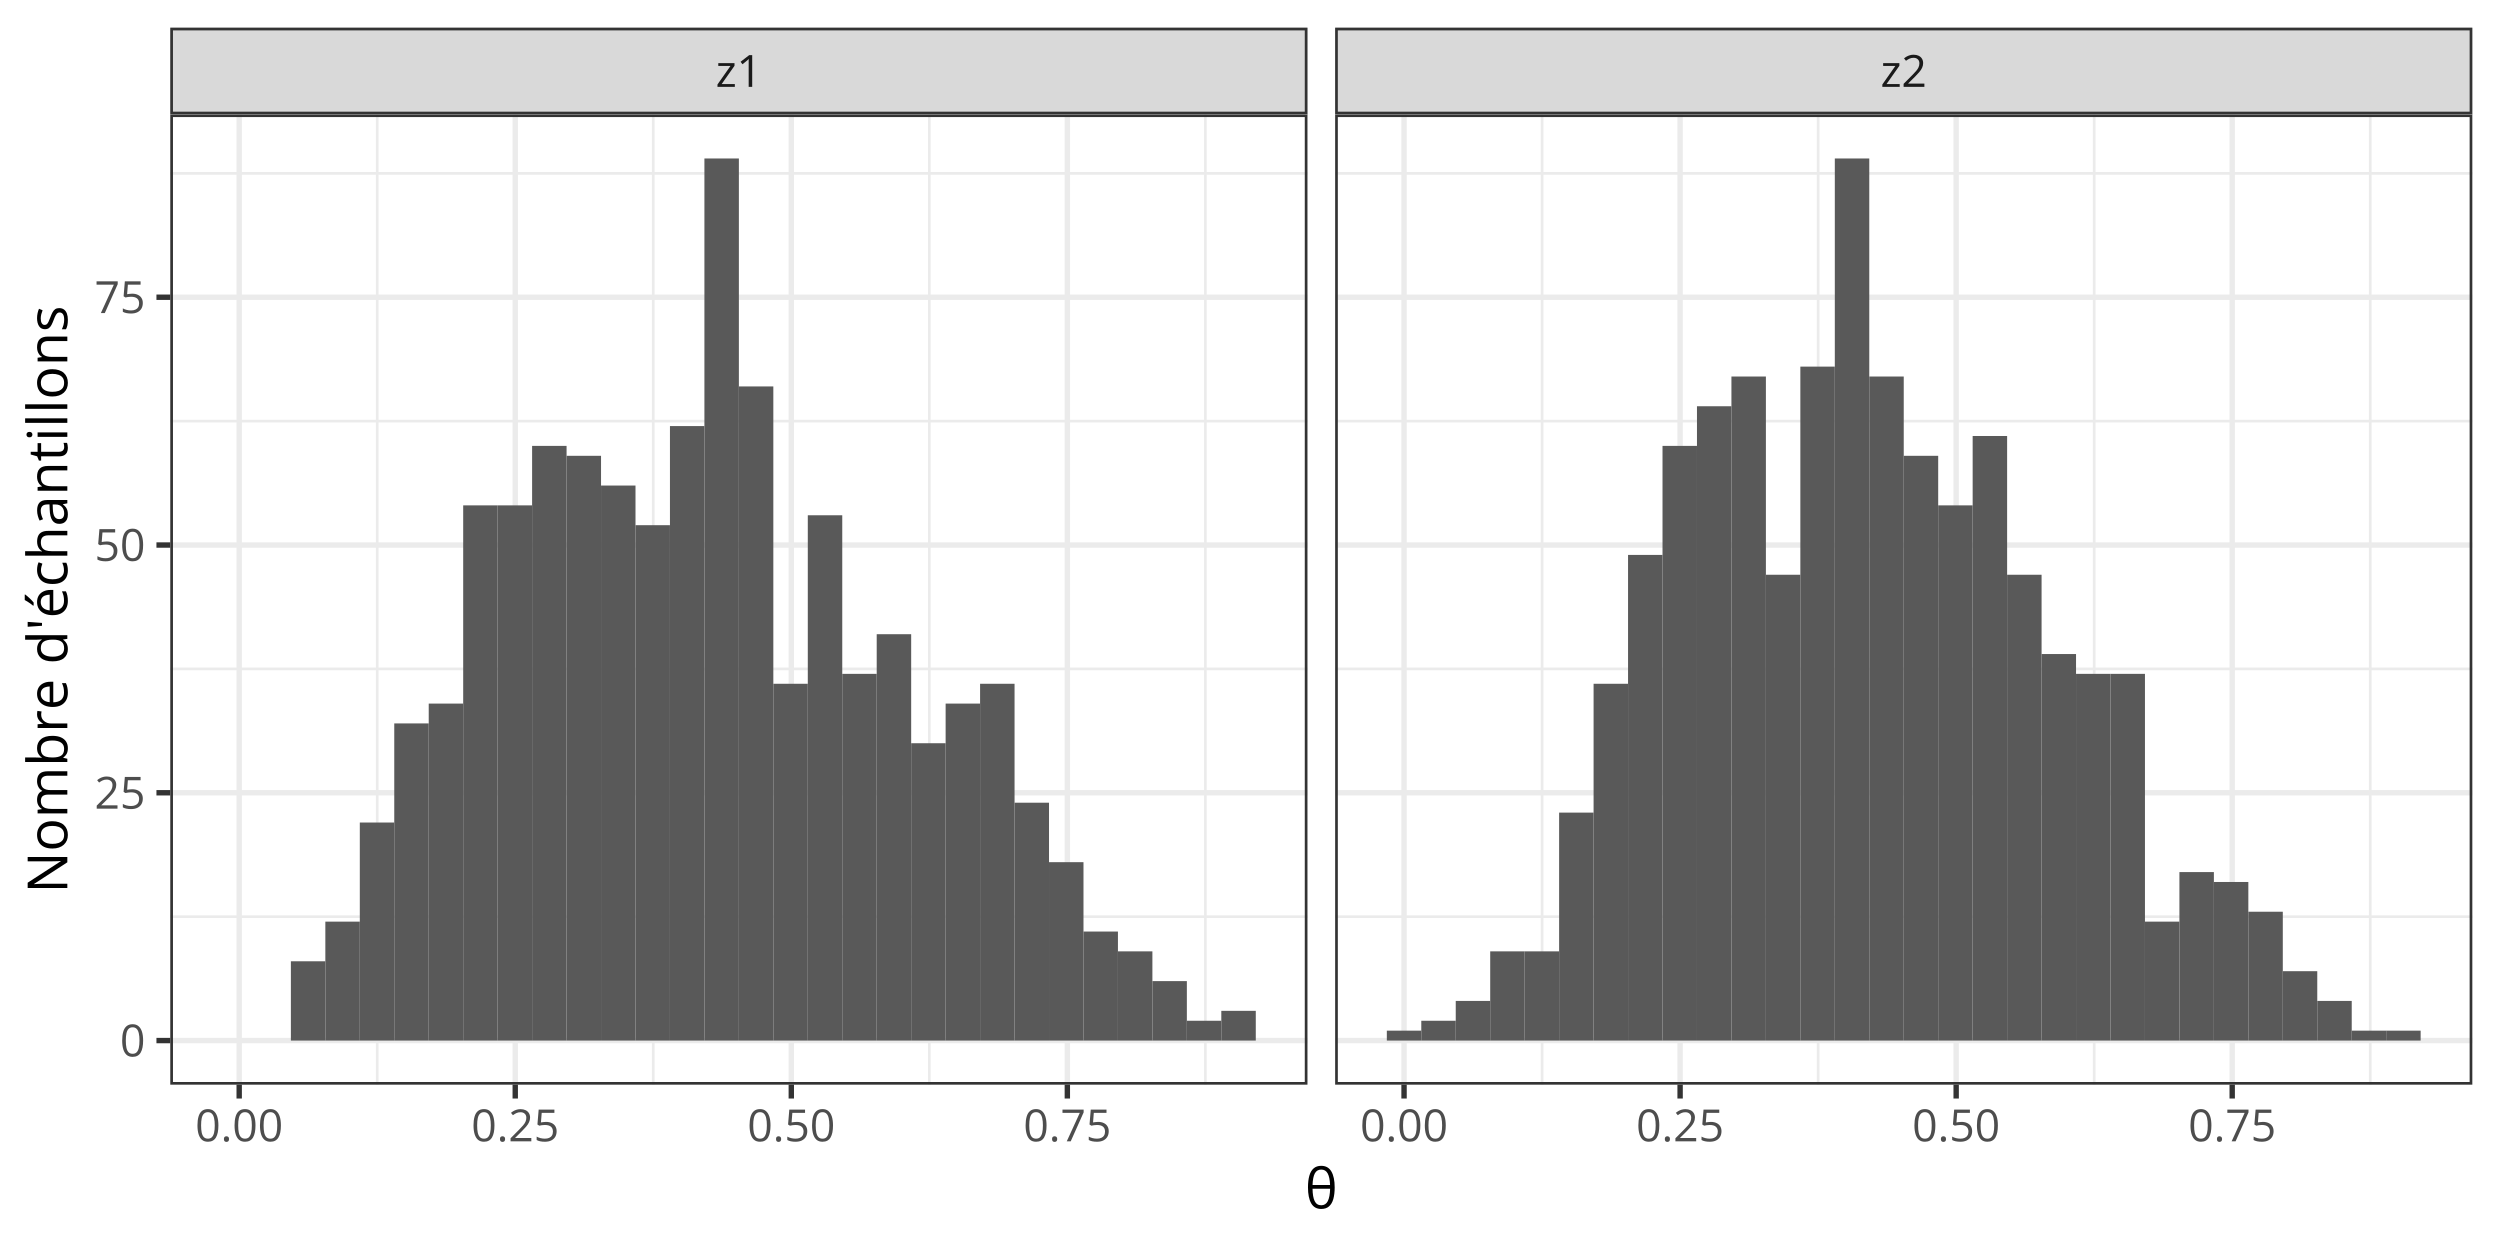 <?xml version="1.0" encoding="UTF-8"?>
<svg xmlns="http://www.w3.org/2000/svg" xmlns:xlink="http://www.w3.org/1999/xlink" width="720pt" height="360pt" viewBox="0 0 720 360" version="1.1">
<defs>
<g>
<symbol overflow="visible" id="glyph0-0">
<path style="stroke:none;" d=""/>
</symbol>
<symbol overflow="visible" id="glyph0-1">
<path style="stroke:none;" d="M 5.5 0 L 0.5 0 L 0.5 -0.688 L 4.25 -6.031 L 0.734 -6.031 L 0.734 -6.844 L 5.406 -6.844 L 5.406 -6.078 L 1.703 -0.812 L 5.5 -0.812 Z M 5.5 0 "/>
</symbol>
<symbol overflow="visible" id="glyph0-2">
<path style="stroke:none;" d="M 4.5 0 L 3.484 0 L 3.484 -6.469 C 3.484 -6.719 3.484 -6.93 3.484 -7.109 C 3.484 -7.285 3.484 -7.445 3.484 -7.594 C 3.492 -7.738 3.508 -7.891 3.531 -8.047 C 3.395 -7.91 3.27 -7.797 3.156 -7.703 C 3.051 -7.609 2.914 -7.492 2.75 -7.359 L 1.703 -6.516 L 1.156 -7.234 L 3.625 -9.141 L 4.5 -9.141 Z M 4.5 0 "/>
</symbol>
<symbol overflow="visible" id="glyph0-3">
<path style="stroke:none;" d="M 6.609 0 L 0.625 0 L 0.625 -0.875 L 3.078 -3.344 C 3.523 -3.801 3.906 -4.207 4.219 -4.562 C 4.531 -4.926 4.766 -5.281 4.922 -5.625 C 5.086 -5.977 5.172 -6.363 5.172 -6.781 C 5.172 -7.289 5.016 -7.68 4.703 -7.953 C 4.398 -8.234 4 -8.375 3.5 -8.375 C 3.062 -8.375 2.676 -8.297 2.344 -8.141 C 2.008 -7.992 1.664 -7.785 1.312 -7.516 L 0.75 -8.203 C 0.988 -8.41 1.25 -8.594 1.531 -8.75 C 1.82 -8.906 2.129 -9.031 2.453 -9.125 C 2.785 -9.219 3.133 -9.266 3.5 -9.266 C 4.062 -9.266 4.547 -9.164 4.953 -8.969 C 5.367 -8.77 5.688 -8.488 5.906 -8.125 C 6.133 -7.77 6.25 -7.344 6.25 -6.844 C 6.25 -6.363 6.148 -5.914 5.953 -5.5 C 5.766 -5.082 5.492 -4.672 5.141 -4.266 C 4.797 -3.859 4.395 -3.426 3.938 -2.969 L 1.953 -1 L 1.953 -0.953 L 6.609 -0.953 Z M 6.609 0 "/>
</symbol>
<symbol overflow="visible" id="glyph0-4">
<path style="stroke:none;" d="M 6.672 -4.578 C 6.672 -3.836 6.613 -3.176 6.5 -2.594 C 6.383 -2.008 6.207 -1.516 5.969 -1.109 C 5.727 -0.703 5.414 -0.395 5.031 -0.188 C 4.645 0.02 4.188 0.125 3.656 0.125 C 2.969 0.125 2.398 -0.055 1.953 -0.422 C 1.516 -0.797 1.188 -1.332 0.969 -2.031 C 0.75 -2.738 0.641 -3.586 0.641 -4.578 C 0.641 -5.555 0.738 -6.395 0.938 -7.094 C 1.133 -7.789 1.453 -8.328 1.891 -8.703 C 2.336 -9.086 2.926 -9.281 3.656 -9.281 C 4.344 -9.281 4.906 -9.094 5.344 -8.719 C 5.789 -8.344 6.125 -7.805 6.344 -7.109 C 6.562 -6.41 6.672 -5.566 6.672 -4.578 Z M 1.688 -4.578 C 1.688 -3.734 1.75 -3.023 1.875 -2.453 C 2.008 -1.891 2.219 -1.469 2.5 -1.188 C 2.789 -0.906 3.176 -0.766 3.656 -0.766 C 4.125 -0.766 4.5 -0.898 4.781 -1.172 C 5.07 -1.453 5.285 -1.875 5.422 -2.438 C 5.555 -3.008 5.625 -3.723 5.625 -4.578 C 5.625 -5.422 5.555 -6.125 5.422 -6.688 C 5.297 -7.25 5.086 -7.672 4.797 -7.953 C 4.516 -8.242 4.133 -8.391 3.656 -8.391 C 3.176 -8.391 2.789 -8.242 2.5 -7.953 C 2.207 -7.672 2 -7.25 1.875 -6.688 C 1.75 -6.125 1.688 -5.422 1.688 -4.578 Z M 1.688 -4.578 "/>
</symbol>
<symbol overflow="visible" id="glyph0-5">
<path style="stroke:none;" d="M 0.938 -0.656 C 0.938 -0.945 1.004 -1.148 1.141 -1.266 C 1.285 -1.391 1.461 -1.453 1.672 -1.453 C 1.879 -1.453 2.055 -1.391 2.203 -1.266 C 2.348 -1.148 2.422 -0.945 2.422 -0.656 C 2.422 -0.363 2.348 -0.148 2.203 -0.016 C 2.055 0.109 1.879 0.172 1.672 0.172 C 1.461 0.172 1.285 0.109 1.141 -0.016 C 1.004 -0.148 0.938 -0.363 0.938 -0.656 Z M 0.938 -0.656 "/>
</symbol>
<symbol overflow="visible" id="glyph0-6">
<path style="stroke:none;" d="M 3.516 -5.594 C 4.141 -5.594 4.68 -5.484 5.141 -5.266 C 5.598 -5.055 5.953 -4.75 6.203 -4.344 C 6.453 -3.945 6.578 -3.469 6.578 -2.906 C 6.578 -2.281 6.441 -1.738 6.172 -1.281 C 5.898 -0.832 5.508 -0.484 5 -0.234 C 4.5 0.004 3.895 0.125 3.188 0.125 C 2.707 0.125 2.266 0.082 1.859 0 C 1.453 -0.082 1.109 -0.207 0.828 -0.375 L 0.828 -1.359 C 1.129 -1.18 1.492 -1.035 1.922 -0.922 C 2.359 -0.816 2.781 -0.766 3.188 -0.766 C 3.656 -0.766 4.062 -0.836 4.406 -0.984 C 4.758 -1.129 5.031 -1.352 5.219 -1.656 C 5.414 -1.957 5.516 -2.336 5.516 -2.797 C 5.516 -3.41 5.328 -3.879 4.953 -4.203 C 4.578 -4.535 3.988 -4.703 3.188 -4.703 C 2.926 -4.703 2.641 -4.68 2.328 -4.641 C 2.023 -4.598 1.773 -4.551 1.578 -4.5 L 1.047 -4.844 L 1.406 -9.141 L 5.938 -9.141 L 5.938 -8.188 L 2.281 -8.188 L 2.062 -5.438 C 2.219 -5.469 2.422 -5.5 2.672 -5.531 C 2.922 -5.57 3.203 -5.594 3.516 -5.594 Z M 3.516 -5.594 "/>
</symbol>
<symbol overflow="visible" id="glyph0-7">
<path style="stroke:none;" d="M 1.812 0 L 5.562 -8.188 L 0.578 -8.188 L 0.578 -9.141 L 6.672 -9.141 L 6.672 -8.328 L 2.953 0 Z M 1.812 0 "/>
</symbol>
<symbol overflow="visible" id="glyph1-0">
<path style="stroke:none;" d=""/>
</symbol>
<symbol overflow="visible" id="glyph1-1">
<path style="stroke:none;" d="M 8.578 -6.062 C 8.578 -4.75 8.445 -3.629 8.188 -2.703 C 7.926 -1.773 7.508 -1.066 6.938 -0.578 C 6.375 -0.086 5.629 0.156 4.703 0.156 C 3.398 0.156 2.438 -0.383 1.812 -1.469 C 1.195 -2.562 0.891 -4.094 0.891 -6.062 C 0.891 -7.375 1.02 -8.488 1.281 -9.406 C 1.539 -10.332 1.953 -11.039 2.516 -11.531 C 3.078 -12.02 3.805 -12.266 4.703 -12.266 C 6.016 -12.266 6.988 -11.723 7.625 -10.641 C 8.258 -9.566 8.578 -8.039 8.578 -6.062 Z M 4.703 -0.906 C 5.555 -0.906 6.188 -1.301 6.594 -2.094 C 7 -2.895 7.223 -4.086 7.266 -5.672 L 2.203 -5.672 C 2.223 -4.098 2.426 -2.91 2.812 -2.109 C 3.207 -1.305 3.836 -0.906 4.703 -0.906 Z M 4.703 -11.188 C 3.867 -11.188 3.254 -10.816 2.859 -10.078 C 2.473 -9.336 2.254 -8.227 2.203 -6.75 L 7.25 -6.75 C 7.195 -8.227 6.969 -9.336 6.562 -10.078 C 6.164 -10.816 5.547 -11.188 4.703 -11.188 Z M 4.703 -11.188 "/>
</symbol>
<symbol overflow="visible" id="glyph2-0">
<path style="stroke:none;" d=""/>
</symbol>
<symbol overflow="visible" id="glyph2-1">
<path style="stroke:none;" d="M 0 -10.5 L 0 -8.969 L -9.594 -2.734 L -9.594 -2.672 C -9.344 -2.691 -9.051 -2.711 -8.719 -2.734 C -8.395 -2.754 -8.051 -2.77 -7.688 -2.781 C -7.32 -2.789 -6.945 -2.797 -6.562 -2.797 L 0 -2.797 L 0 -1.562 L -11.422 -1.562 L -11.422 -3.094 L -1.859 -9.297 L -1.859 -9.344 C -2.047 -9.332 -2.305 -9.316 -2.641 -9.297 C -2.973 -9.285 -3.332 -9.273 -3.719 -9.266 C -4.113 -9.254 -4.477 -9.25 -4.812 -9.25 L -11.422 -9.25 L -11.422 -10.5 Z M 0 -10.5 "/>
</symbol>
<symbol overflow="visible" id="glyph2-2">
<path style="stroke:none;" d="M -4.297 -8.75 C -3.598 -8.75 -2.973 -8.656 -2.422 -8.469 C -1.867 -8.289 -1.398 -8.031 -1.016 -7.688 C -0.641 -7.344 -0.348 -6.926 -0.141 -6.438 C 0.055 -5.957 0.156 -5.41 0.156 -4.797 C 0.156 -4.223 0.055 -3.695 -0.141 -3.219 C -0.348 -2.738 -0.641 -2.328 -1.016 -1.984 C -1.398 -1.641 -1.867 -1.367 -2.422 -1.172 C -2.973 -0.984 -3.598 -0.891 -4.297 -0.891 C -5.234 -0.891 -6.031 -1.047 -6.688 -1.359 C -7.352 -1.68 -7.859 -2.141 -8.203 -2.734 C -8.547 -3.328 -8.719 -4.031 -8.719 -4.844 C -8.719 -5.625 -8.539 -6.305 -8.188 -6.891 C -7.844 -7.484 -7.344 -7.941 -6.688 -8.266 C -6.031 -8.586 -5.234 -8.75 -4.297 -8.75 Z M -4.297 -2.234 C -3.609 -2.234 -3.008 -2.32 -2.5 -2.5 C -2 -2.688 -1.609 -2.969 -1.328 -3.344 C -1.055 -3.727 -0.922 -4.223 -0.922 -4.828 C -0.922 -5.422 -1.055 -5.906 -1.328 -6.281 C -1.609 -6.664 -2 -6.945 -2.5 -7.125 C -3.008 -7.312 -3.609 -7.406 -4.297 -7.406 C -4.984 -7.406 -5.57 -7.312 -6.062 -7.125 C -6.562 -6.945 -6.945 -6.664 -7.219 -6.281 C -7.488 -5.906 -7.625 -5.414 -7.625 -4.812 C -7.625 -3.926 -7.328 -3.273 -6.734 -2.859 C -6.148 -2.441 -5.336 -2.234 -4.297 -2.234 Z M -4.297 -2.234 "/>
</symbol>
<symbol overflow="visible" id="glyph2-3">
<path style="stroke:none;" d="M -8.719 -10.672 C -8.719 -11.609 -8.473 -12.316 -7.984 -12.797 C -7.492 -13.273 -6.703 -13.516 -5.609 -13.516 L 0 -13.516 L 0 -12.234 L -5.547 -12.234 C -6.242 -12.234 -6.766 -12.082 -7.109 -11.781 C -7.453 -11.488 -7.625 -11.047 -7.625 -10.453 C -7.625 -9.629 -7.383 -9.031 -6.906 -8.656 C -6.426 -8.281 -5.723 -8.094 -4.797 -8.094 L 0 -8.094 L 0 -6.797 L -5.547 -6.797 C -6.016 -6.797 -6.398 -6.727 -6.703 -6.594 C -7.016 -6.469 -7.242 -6.27 -7.391 -6 C -7.547 -5.738 -7.625 -5.41 -7.625 -5.016 C -7.625 -4.441 -7.504 -3.984 -7.266 -3.641 C -7.035 -3.297 -6.691 -3.047 -6.234 -2.891 C -5.773 -2.742 -5.207 -2.672 -4.531 -2.672 L 0 -2.672 L 0 -1.375 L -8.562 -1.375 L -8.562 -2.422 L -7.359 -2.609 L -7.359 -2.688 C -7.648 -2.852 -7.895 -3.066 -8.094 -3.328 C -8.301 -3.586 -8.457 -3.879 -8.562 -4.203 C -8.664 -4.523 -8.719 -4.867 -8.719 -5.234 C -8.719 -5.891 -8.598 -6.438 -8.359 -6.875 C -8.117 -7.312 -7.75 -7.629 -7.25 -7.828 L -7.25 -7.906 C -7.75 -8.188 -8.117 -8.57 -8.359 -9.062 C -8.598 -9.551 -8.719 -10.086 -8.719 -10.672 Z M -8.719 -10.672 "/>
</symbol>
<symbol overflow="visible" id="glyph2-4">
<path style="stroke:none;" d="M -12.156 -2.672 L -9.125 -2.672 C -8.77 -2.672 -8.426 -2.66 -8.094 -2.641 C -7.77 -2.617 -7.52 -2.602 -7.344 -2.594 L -7.344 -2.672 C -7.727 -2.898 -8.051 -3.234 -8.312 -3.672 C -8.582 -4.117 -8.719 -4.688 -8.719 -5.375 C -8.719 -6.445 -8.344 -7.301 -7.594 -7.938 C -6.852 -8.582 -5.754 -8.906 -4.297 -8.906 C -3.328 -8.906 -2.508 -8.758 -1.844 -8.469 C -1.188 -8.176 -0.688 -7.766 -0.344 -7.234 C -0.008 -6.703 0.156 -6.07 0.156 -5.344 C 0.156 -4.664 0.031 -4.109 -0.219 -3.672 C -0.477 -3.242 -0.789 -2.91 -1.156 -2.672 L -1.156 -2.578 L 0 -2.312 L 0 -1.375 L -12.156 -1.375 Z M -7.625 -5.172 C -7.625 -4.547 -7.504 -4.051 -7.266 -3.688 C -7.023 -3.32 -6.66 -3.062 -6.172 -2.906 C -5.68 -2.75 -5.066 -2.672 -4.328 -2.672 L -4.25 -2.672 C -3.176 -2.672 -2.352 -2.848 -1.781 -3.203 C -1.207 -3.566 -0.922 -4.223 -0.922 -5.172 C -0.922 -5.961 -1.211 -6.555 -1.797 -6.953 C -2.379 -7.359 -3.211 -7.562 -4.297 -7.562 C -5.398 -7.562 -6.227 -7.363 -6.781 -6.969 C -7.344 -6.57 -7.625 -5.973 -7.625 -5.172 Z M -7.625 -5.172 "/>
</symbol>
<symbol overflow="visible" id="glyph2-5">
<path style="stroke:none;" d="M -8.719 -5.266 C -8.719 -5.43 -8.707 -5.609 -8.688 -5.797 C -8.676 -5.984 -8.656 -6.148 -8.625 -6.297 L -7.422 -6.141 C -7.453 -5.992 -7.477 -5.832 -7.5 -5.656 C -7.52 -5.488 -7.531 -5.332 -7.531 -5.188 C -7.531 -4.844 -7.461 -4.516 -7.328 -4.203 C -7.191 -3.898 -6.992 -3.633 -6.734 -3.406 C -6.473 -3.176 -6.16 -2.992 -5.797 -2.859 C -5.441 -2.734 -5.039 -2.672 -4.594 -2.672 L 0 -2.672 L 0 -1.375 L -8.562 -1.375 L -8.562 -2.453 L -6.984 -2.594 L -6.984 -2.641 C -7.305 -2.816 -7.598 -3.031 -7.859 -3.281 C -8.117 -3.531 -8.328 -3.82 -8.484 -4.156 C -8.641 -4.488 -8.719 -4.859 -8.719 -5.266 Z M -8.719 -5.266 "/>
</symbol>
<symbol overflow="visible" id="glyph2-6">
<path style="stroke:none;" d="M -8.719 -4.672 C -8.719 -5.398 -8.555 -6.023 -8.234 -6.547 C -7.91 -7.066 -7.457 -7.461 -6.875 -7.734 C -6.301 -8.016 -5.625 -8.156 -4.844 -8.156 L -4.047 -8.156 L -4.047 -2.234 C -3.035 -2.254 -2.266 -2.504 -1.734 -2.984 C -1.211 -3.473 -0.953 -4.156 -0.953 -5.031 C -0.953 -5.57 -1 -6.051 -1.094 -6.469 C -1.195 -6.883 -1.348 -7.316 -1.547 -7.766 L -0.406 -7.766 C -0.207 -7.336 -0.066 -6.91 0.016 -6.484 C 0.109 -6.055 0.156 -5.555 0.156 -4.984 C 0.156 -4.16 -0.008 -3.441 -0.344 -2.828 C -0.688 -2.211 -1.18 -1.734 -1.828 -1.391 C -2.484 -1.055 -3.281 -0.891 -4.219 -0.891 C -5.145 -0.891 -5.941 -1.047 -6.609 -1.359 C -7.285 -1.672 -7.805 -2.109 -8.172 -2.672 C -8.535 -3.234 -8.719 -3.898 -8.719 -4.672 Z M -7.656 -4.656 C -7.656 -3.957 -7.426 -3.398 -6.969 -2.984 C -6.52 -2.578 -5.891 -2.336 -5.078 -2.266 L -5.078 -6.797 C -5.586 -6.785 -6.035 -6.703 -6.422 -6.547 C -6.816 -6.398 -7.117 -6.172 -7.328 -5.859 C -7.547 -5.547 -7.656 -5.145 -7.656 -4.656 Z M -7.656 -4.656 "/>
</symbol>
<symbol overflow="visible" id="glyph2-7">
<path style="stroke:none;" d=""/>
</symbol>
<symbol overflow="visible" id="glyph2-8">
<path style="stroke:none;" d="M 0.156 -4.422 C 0.156 -3.336 -0.211 -2.477 -0.953 -1.844 C -1.691 -1.207 -2.789 -0.891 -4.25 -0.891 C -5.727 -0.891 -6.844 -1.211 -7.594 -1.859 C -8.344 -2.504 -8.719 -3.363 -8.719 -4.438 C -8.719 -4.895 -8.656 -5.289 -8.531 -5.625 C -8.414 -5.969 -8.258 -6.258 -8.062 -6.5 C -7.863 -6.75 -7.633 -6.957 -7.375 -7.125 L -7.375 -7.219 C -7.539 -7.195 -7.766 -7.176 -8.047 -7.156 C -8.328 -7.133 -8.555 -7.125 -8.734 -7.125 L -12.156 -7.125 L -12.156 -8.422 L 0 -8.422 L 0 -7.375 L -1.219 -7.172 L -1.219 -7.125 C -0.969 -6.957 -0.738 -6.75 -0.531 -6.5 C -0.32 -6.258 -0.156 -5.969 -0.031 -5.625 C 0.094 -5.281 0.156 -4.879 0.156 -4.422 Z M -0.922 -4.625 C -0.922 -5.539 -1.18 -6.188 -1.703 -6.562 C -2.223 -6.945 -3 -7.141 -4.031 -7.141 L -4.266 -7.141 C -5.348 -7.141 -6.18 -6.957 -6.766 -6.594 C -7.348 -6.227 -7.641 -5.57 -7.641 -4.625 C -7.641 -3.82 -7.332 -3.223 -6.719 -2.828 C -6.113 -2.43 -5.281 -2.234 -4.219 -2.234 C -3.164 -2.234 -2.352 -2.43 -1.781 -2.828 C -1.207 -3.223 -0.922 -3.82 -0.922 -4.625 Z M -0.922 -4.625 "/>
</symbol>
<symbol overflow="visible" id="glyph2-9">
<path style="stroke:none;" d="M -11.422 -2.469 L -7.297 -2.172 L -7.297 -1.344 L -11.422 -1.062 Z M -11.422 -2.469 "/>
</symbol>
<symbol overflow="visible" id="glyph2-10">
<path style="stroke:none;" d="M -8.719 -4.672 C -8.719 -5.398 -8.555 -6.023 -8.234 -6.547 C -7.91 -7.066 -7.457 -7.461 -6.875 -7.734 C -6.301 -8.016 -5.625 -8.156 -4.844 -8.156 L -4.047 -8.156 L -4.047 -2.234 C -3.035 -2.254 -2.266 -2.504 -1.734 -2.984 C -1.211 -3.473 -0.953 -4.156 -0.953 -5.031 C -0.953 -5.57 -1 -6.051 -1.094 -6.469 C -1.195 -6.883 -1.348 -7.316 -1.547 -7.766 L -0.406 -7.766 C -0.207 -7.336 -0.066 -6.91 0.016 -6.484 C 0.109 -6.055 0.156 -5.555 0.156 -4.984 C 0.156 -4.16 -0.008 -3.441 -0.344 -2.828 C -0.688 -2.211 -1.18 -1.734 -1.828 -1.391 C -2.484 -1.055 -3.281 -0.891 -4.219 -0.891 C -5.145 -0.891 -5.941 -1.047 -6.609 -1.359 C -7.285 -1.672 -7.805 -2.109 -8.172 -2.672 C -8.535 -3.234 -8.719 -3.898 -8.719 -4.672 Z M -7.656 -4.656 C -7.656 -3.957 -7.426 -3.398 -6.969 -2.984 C -6.52 -2.578 -5.891 -2.336 -5.078 -2.266 L -5.078 -6.797 C -5.586 -6.785 -6.035 -6.703 -6.422 -6.547 C -6.816 -6.398 -7.117 -6.172 -7.328 -5.859 C -7.547 -5.547 -7.656 -5.145 -7.656 -4.656 Z M -12.266 -6.828 L -12.109 -6.828 C -11.953 -6.723 -11.77 -6.578 -11.562 -6.391 C -11.352 -6.211 -11.129 -6.016 -10.891 -5.797 C -10.66 -5.578 -10.441 -5.359 -10.234 -5.141 C -10.023 -4.922 -9.848 -4.719 -9.703 -4.531 L -9.703 -3.656 L -9.891 -3.656 C -10.086 -3.82 -10.32 -4.004 -10.594 -4.203 C -10.875 -4.398 -11.16 -4.594 -11.453 -4.781 C -11.754 -4.969 -12.023 -5.125 -12.266 -5.25 Z M -12.266 -6.828 "/>
</symbol>
<symbol overflow="visible" id="glyph2-11">
<path style="stroke:none;" d="M 0.156 -4.797 C 0.156 -4.023 0 -3.344 -0.312 -2.75 C -0.633 -2.164 -1.117 -1.707 -1.766 -1.375 C -2.422 -1.051 -3.242 -0.891 -4.234 -0.891 C -5.273 -0.891 -6.125 -1.062 -6.781 -1.406 C -7.438 -1.758 -7.922 -2.238 -8.234 -2.844 C -8.555 -3.457 -8.719 -4.148 -8.719 -4.922 C -8.719 -5.348 -8.676 -5.758 -8.594 -6.156 C -8.508 -6.562 -8.398 -6.891 -8.266 -7.141 L -7.188 -6.75 C -7.289 -6.488 -7.383 -6.188 -7.469 -5.844 C -7.551 -5.508 -7.594 -5.191 -7.594 -4.891 C -7.594 -4.297 -7.461 -3.801 -7.203 -3.406 C -6.953 -3.02 -6.578 -2.727 -6.078 -2.531 C -5.586 -2.332 -4.977 -2.234 -4.25 -2.234 C -3.562 -2.234 -2.973 -2.328 -2.484 -2.516 C -1.992 -2.711 -1.617 -3 -1.359 -3.375 C -1.098 -3.75 -0.969 -4.223 -0.969 -4.797 C -0.969 -5.242 -1.016 -5.648 -1.109 -6.016 C -1.211 -6.379 -1.328 -6.711 -1.453 -7.016 L -0.297 -7.016 C -0.148 -6.723 -0.039 -6.398 0.031 -6.047 C 0.113 -5.703 0.156 -5.285 0.156 -4.797 Z M 0.156 -4.797 "/>
</symbol>
<symbol overflow="visible" id="glyph2-12">
<path style="stroke:none;" d="M -12.156 -2.672 L -8.531 -2.672 C -8.32 -2.672 -8.109 -2.664 -7.891 -2.656 C -7.68 -2.645 -7.488 -2.625 -7.312 -2.594 L -7.312 -2.688 C -7.613 -2.863 -7.867 -3.086 -8.078 -3.359 C -8.285 -3.629 -8.441 -3.938 -8.547 -4.281 C -8.648 -4.633 -8.703 -5.008 -8.703 -5.406 C -8.703 -6.094 -8.594 -6.664 -8.375 -7.125 C -8.156 -7.582 -7.816 -7.926 -7.359 -8.156 C -6.898 -8.395 -6.305 -8.516 -5.578 -8.516 L 0 -8.516 L 0 -7.234 L -5.5 -7.234 C -6.207 -7.234 -6.738 -7.066 -7.094 -6.734 C -7.445 -6.41 -7.625 -5.914 -7.625 -5.25 C -7.625 -4.613 -7.504 -4.102 -7.266 -3.719 C -7.023 -3.344 -6.672 -3.07 -6.203 -2.906 C -5.734 -2.75 -5.16 -2.672 -4.484 -2.672 L 0 -2.672 L 0 -1.375 L -12.156 -1.375 Z M -12.156 -2.672 "/>
</symbol>
<symbol overflow="visible" id="glyph2-13">
<path style="stroke:none;" d="M -8.703 -4.578 C -8.703 -5.598 -8.473 -6.352 -8.016 -6.844 C -7.555 -7.344 -6.828 -7.594 -5.828 -7.594 L 0 -7.594 L 0 -6.641 L -1.266 -6.391 L -1.266 -6.328 C -0.953 -6.086 -0.691 -5.836 -0.484 -5.578 C -0.273 -5.316 -0.113 -5.016 0 -4.672 C 0.102 -4.336 0.156 -3.922 0.156 -3.422 C 0.156 -2.898 0.066 -2.438 -0.109 -2.031 C -0.297 -1.633 -0.57 -1.316 -0.938 -1.078 C -1.312 -0.848 -1.785 -0.734 -2.359 -0.734 C -3.211 -0.734 -3.867 -1.07 -4.328 -1.75 C -4.785 -2.426 -5.035 -3.457 -5.078 -4.844 L -5.141 -6.328 L -5.656 -6.328 C -6.395 -6.328 -6.91 -6.164 -7.203 -5.844 C -7.504 -5.531 -7.656 -5.082 -7.656 -4.5 C -7.656 -4.051 -7.586 -3.625 -7.453 -3.219 C -7.328 -2.812 -7.176 -2.426 -7 -2.062 L -7.984 -1.672 C -8.18 -2.055 -8.348 -2.5 -8.484 -3 C -8.629 -3.5 -8.703 -4.023 -8.703 -4.578 Z M -4.219 -6.312 L -4.172 -5 C -4.129 -3.938 -3.953 -3.188 -3.641 -2.75 C -3.336 -2.312 -2.906 -2.094 -2.344 -2.094 C -1.852 -2.094 -1.488 -2.238 -1.25 -2.531 C -1.02 -2.832 -0.906 -3.227 -0.906 -3.719 C -0.906 -4.477 -1.113 -5.098 -1.531 -5.578 C -1.957 -6.066 -2.594 -6.312 -3.438 -6.312 Z M -4.219 -6.312 "/>
</symbol>
<symbol overflow="visible" id="glyph2-14">
<path style="stroke:none;" d="M -8.719 -5.422 C -8.719 -6.441 -8.469 -7.211 -7.969 -7.734 C -7.477 -8.254 -6.68 -8.516 -5.578 -8.516 L 0 -8.516 L 0 -7.234 L -5.5 -7.234 C -6.207 -7.234 -6.738 -7.066 -7.094 -6.734 C -7.445 -6.41 -7.625 -5.914 -7.625 -5.25 C -7.625 -4.301 -7.352 -3.633 -6.812 -3.25 C -6.281 -2.863 -5.504 -2.672 -4.484 -2.672 L 0 -2.672 L 0 -1.375 L -8.562 -1.375 L -8.562 -2.422 L -7.328 -2.609 L -7.328 -2.688 C -7.629 -2.863 -7.883 -3.094 -8.094 -3.375 C -8.301 -3.656 -8.457 -3.969 -8.562 -4.312 C -8.664 -4.664 -8.719 -5.035 -8.719 -5.422 Z M -8.719 -5.422 "/>
</symbol>
<symbol overflow="visible" id="glyph2-15">
<path style="stroke:none;" d="M -0.906 -4.141 C -0.906 -4.348 -0.922 -4.562 -0.953 -4.781 C -0.992 -5.008 -1.039 -5.195 -1.094 -5.344 L -0.094 -5.344 C -0.02 -5.188 0.035 -4.973 0.078 -4.703 C 0.129 -4.441 0.156 -4.18 0.156 -3.922 C 0.156 -3.473 0.078 -3.062 -0.078 -2.688 C -0.242 -2.32 -0.516 -2.023 -0.891 -1.797 C -1.273 -1.578 -1.801 -1.469 -2.469 -1.469 L -7.547 -1.469 L -7.547 -0.25 L -8.188 -0.25 L -8.688 -1.484 L -10.547 -2 L -10.547 -2.781 L -8.562 -2.781 L -8.562 -5.281 L -7.547 -5.281 L -7.547 -2.781 L -2.516 -2.781 C -1.973 -2.781 -1.566 -2.898 -1.297 -3.141 C -1.035 -3.391 -0.906 -3.723 -0.906 -4.141 Z M -0.906 -4.141 "/>
</symbol>
<symbol overflow="visible" id="glyph2-16">
<path style="stroke:none;" d="M -8.562 -2.672 L 0 -2.672 L 0 -1.375 L -8.562 -1.375 Z M -11.766 -2.031 C -11.766 -2.25 -11.695 -2.43 -11.562 -2.578 C -11.426 -2.734 -11.211 -2.812 -10.922 -2.812 C -10.629 -2.812 -10.41 -2.734 -10.266 -2.578 C -10.129 -2.43 -10.062 -2.25 -10.062 -2.031 C -10.062 -1.812 -10.129 -1.625 -10.266 -1.469 C -10.41 -1.32 -10.629 -1.25 -10.922 -1.25 C -11.211 -1.25 -11.426 -1.32 -11.562 -1.469 C -11.695 -1.625 -11.766 -1.812 -11.766 -2.031 Z M -11.766 -2.031 "/>
</symbol>
<symbol overflow="visible" id="glyph2-17">
<path style="stroke:none;" d="M 0 -2.672 L 0 -1.375 L -12.156 -1.375 L -12.156 -2.672 Z M 0 -2.672 "/>
</symbol>
<symbol overflow="visible" id="glyph2-18">
<path style="stroke:none;" d="M -2.344 -6.906 C -1.801 -6.906 -1.344 -6.77 -0.969 -6.5 C -0.594 -6.227 -0.312 -5.836 -0.125 -5.328 C 0.062 -4.816 0.156 -4.211 0.156 -3.516 C 0.156 -2.91 0.109 -2.391 0.016 -1.953 C -0.078 -1.516 -0.211 -1.133 -0.391 -0.812 L -1.578 -0.812 C -1.41 -1.156 -1.254 -1.566 -1.109 -2.047 C -0.973 -2.535 -0.906 -3.035 -0.906 -3.547 C -0.906 -4.285 -1.023 -4.82 -1.266 -5.156 C -1.504 -5.488 -1.828 -5.656 -2.234 -5.656 C -2.473 -5.656 -2.68 -5.586 -2.859 -5.453 C -3.035 -5.316 -3.207 -5.094 -3.375 -4.781 C -3.551 -4.469 -3.738 -4.035 -3.938 -3.484 C -4.145 -2.941 -4.352 -2.469 -4.562 -2.062 C -4.77 -1.664 -5.02 -1.359 -5.312 -1.141 C -5.613 -0.93 -6 -0.828 -6.469 -0.828 C -7.195 -0.828 -7.754 -1.117 -8.141 -1.703 C -8.523 -2.285 -8.719 -3.055 -8.719 -4.016 C -8.719 -4.523 -8.664 -5.004 -8.562 -5.453 C -8.469 -5.91 -8.332 -6.332 -8.156 -6.719 L -7.125 -6.281 C -7.27 -5.926 -7.395 -5.547 -7.5 -5.141 C -7.602 -4.742 -7.656 -4.336 -7.656 -3.922 C -7.656 -3.328 -7.555 -2.867 -7.359 -2.547 C -7.16 -2.223 -6.891 -2.062 -6.547 -2.062 C -6.285 -2.062 -6.066 -2.133 -5.891 -2.281 C -5.723 -2.438 -5.562 -2.676 -5.406 -3 C -5.258 -3.332 -5.082 -3.766 -4.875 -4.297 C -4.676 -4.836 -4.473 -5.301 -4.266 -5.688 C -4.055 -6.082 -3.801 -6.383 -3.5 -6.594 C -3.195 -6.801 -2.812 -6.906 -2.344 -6.906 Z M -2.344 -6.906 "/>
</symbol>
</g>
<clipPath id="clip1">
  <path d="M 49.039 32.941 L 376.551 32.941 L 376.551 312.387 L 49.039 312.387 Z M 49.039 32.941 "/>
</clipPath>
<clipPath id="clip2">
  <path d="M 49.039 263 L 376.551 263 L 376.551 265 L 49.039 265 Z M 49.039 263 "/>
</clipPath>
<clipPath id="clip3">
  <path d="M 49.039 192 L 376.551 192 L 376.551 194 L 49.039 194 Z M 49.039 192 "/>
</clipPath>
<clipPath id="clip4">
  <path d="M 49.039 120 L 376.551 120 L 376.551 122 L 49.039 122 Z M 49.039 120 "/>
</clipPath>
<clipPath id="clip5">
  <path d="M 49.039 49 L 376.551 49 L 376.551 51 L 49.039 51 Z M 49.039 49 "/>
</clipPath>
<clipPath id="clip6">
  <path d="M 108 32.941 L 110 32.941 L 110 312.387 L 108 312.387 Z M 108 32.941 "/>
</clipPath>
<clipPath id="clip7">
  <path d="M 187 32.941 L 189 32.941 L 189 312.387 L 187 312.387 Z M 187 32.941 "/>
</clipPath>
<clipPath id="clip8">
  <path d="M 267 32.941 L 269 32.941 L 269 312.387 L 267 312.387 Z M 267 32.941 "/>
</clipPath>
<clipPath id="clip9">
  <path d="M 346 32.941 L 348 32.941 L 348 312.387 L 346 312.387 Z M 346 32.941 "/>
</clipPath>
<clipPath id="clip10">
  <path d="M 49.039 298 L 376.551 298 L 376.551 301 L 49.039 301 Z M 49.039 298 "/>
</clipPath>
<clipPath id="clip11">
  <path d="M 49.039 227 L 376.551 227 L 376.551 230 L 49.039 230 Z M 49.039 227 "/>
</clipPath>
<clipPath id="clip12">
  <path d="M 49.039 156 L 376.551 156 L 376.551 158 L 49.039 158 Z M 49.039 156 "/>
</clipPath>
<clipPath id="clip13">
  <path d="M 49.039 84 L 376.551 84 L 376.551 87 L 49.039 87 Z M 49.039 84 "/>
</clipPath>
<clipPath id="clip14">
  <path d="M 68 32.941 L 70 32.941 L 70 312.387 L 68 312.387 Z M 68 32.941 "/>
</clipPath>
<clipPath id="clip15">
  <path d="M 147 32.941 L 150 32.941 L 150 312.387 L 147 312.387 Z M 147 32.941 "/>
</clipPath>
<clipPath id="clip16">
  <path d="M 227 32.941 L 229 32.941 L 229 312.387 L 227 312.387 Z M 227 32.941 "/>
</clipPath>
<clipPath id="clip17">
  <path d="M 306 32.941 L 309 32.941 L 309 312.387 L 306 312.387 Z M 306 32.941 "/>
</clipPath>
<clipPath id="clip18">
  <path d="M 49.039 32.941 L 376.551 32.941 L 376.551 312.387 L 49.039 312.387 Z M 49.039 32.941 "/>
</clipPath>
<clipPath id="clip19">
  <path d="M 384.52 32.941 L 712.031 32.941 L 712.031 312.387 L 384.52 312.387 Z M 384.52 32.941 "/>
</clipPath>
<clipPath id="clip20">
  <path d="M 384.52 263 L 712.031 263 L 712.031 265 L 384.52 265 Z M 384.52 263 "/>
</clipPath>
<clipPath id="clip21">
  <path d="M 384.52 192 L 712.031 192 L 712.031 194 L 384.52 194 Z M 384.52 192 "/>
</clipPath>
<clipPath id="clip22">
  <path d="M 384.52 120 L 712.031 120 L 712.031 122 L 384.52 122 Z M 384.52 120 "/>
</clipPath>
<clipPath id="clip23">
  <path d="M 384.52 49 L 712.031 49 L 712.031 51 L 384.52 51 Z M 384.52 49 "/>
</clipPath>
<clipPath id="clip24">
  <path d="M 443 32.941 L 445 32.941 L 445 312.387 L 443 312.387 Z M 443 32.941 "/>
</clipPath>
<clipPath id="clip25">
  <path d="M 523 32.941 L 525 32.941 L 525 312.387 L 523 312.387 Z M 523 32.941 "/>
</clipPath>
<clipPath id="clip26">
  <path d="M 602 32.941 L 604 32.941 L 604 312.387 L 602 312.387 Z M 602 32.941 "/>
</clipPath>
<clipPath id="clip27">
  <path d="M 682 32.941 L 684 32.941 L 684 312.387 L 682 312.387 Z M 682 32.941 "/>
</clipPath>
<clipPath id="clip28">
  <path d="M 384.52 298 L 712.031 298 L 712.031 301 L 384.52 301 Z M 384.52 298 "/>
</clipPath>
<clipPath id="clip29">
  <path d="M 384.52 227 L 712.031 227 L 712.031 230 L 384.52 230 Z M 384.52 227 "/>
</clipPath>
<clipPath id="clip30">
  <path d="M 384.52 156 L 712.031 156 L 712.031 158 L 384.52 158 Z M 384.52 156 "/>
</clipPath>
<clipPath id="clip31">
  <path d="M 384.52 84 L 712.031 84 L 712.031 87 L 384.52 87 Z M 384.52 84 "/>
</clipPath>
<clipPath id="clip32">
  <path d="M 403 32.941 L 406 32.941 L 406 312.387 L 403 312.387 Z M 403 32.941 "/>
</clipPath>
<clipPath id="clip33">
  <path d="M 483 32.941 L 485 32.941 L 485 312.387 L 483 312.387 Z M 483 32.941 "/>
</clipPath>
<clipPath id="clip34">
  <path d="M 562 32.941 L 565 32.941 L 565 312.387 L 562 312.387 Z M 562 32.941 "/>
</clipPath>
<clipPath id="clip35">
  <path d="M 642 32.941 L 644 32.941 L 644 312.387 L 642 312.387 Z M 642 32.941 "/>
</clipPath>
<clipPath id="clip36">
  <path d="M 384.52 32.941 L 712.031 32.941 L 712.031 312.387 L 384.52 312.387 Z M 384.52 32.941 "/>
</clipPath>
<clipPath id="clip37">
  <path d="M 49.039 7.969 L 376.551 7.969 L 376.551 32.941 L 49.039 32.941 Z M 49.039 7.969 "/>
</clipPath>
<clipPath id="clip38">
  <path d="M 384.52 7.969 L 712.031 7.969 L 712.031 32.941 L 384.52 32.941 Z M 384.52 7.969 "/>
</clipPath>
</defs>
<g id="surface14">
<rect x="0" y="0" width="720" height="360" style="fill:rgb(100%,100%,100%);fill-opacity:1;stroke:none;"/>
<rect x="0" y="0" width="720" height="360" style="fill:rgb(100%,100%,100%);fill-opacity:1;stroke:none;"/>
<path style="fill:none;stroke-width:1.552;stroke-linecap:round;stroke-linejoin:round;stroke:rgb(100%,100%,100%);stroke-opacity:1;stroke-miterlimit:10;" d="M 0 360 L 720 360 L 720 0 L 0 0 Z M 0 360 "/>
<g clip-path="url(#clip1)" clip-rule="nonzero">
<path style=" stroke:none;fill-rule:nonzero;fill:rgb(100%,100%,100%);fill-opacity:1;" d="M 49.039 312.387 L 376.551 312.387 L 376.551 32.941 L 49.039 32.941 Z M 49.039 312.387 "/>
</g>
<g clip-path="url(#clip2)" clip-rule="nonzero">
<path style="fill:none;stroke-width:0.776;stroke-linecap:butt;stroke-linejoin:round;stroke:rgb(92.157%,92.157%,92.157%);stroke-opacity:1;stroke-miterlimit:10;" d="M 49.039 264.004 L 376.551 264.004 "/>
</g>
<g clip-path="url(#clip3)" clip-rule="nonzero">
<path style="fill:none;stroke-width:0.776;stroke-linecap:butt;stroke-linejoin:round;stroke:rgb(92.157%,92.157%,92.157%);stroke-opacity:1;stroke-miterlimit:10;" d="M 49.039 192.645 L 376.551 192.645 "/>
</g>
<g clip-path="url(#clip4)" clip-rule="nonzero">
<path style="fill:none;stroke-width:0.776;stroke-linecap:butt;stroke-linejoin:round;stroke:rgb(92.157%,92.157%,92.157%);stroke-opacity:1;stroke-miterlimit:10;" d="M 49.039 121.285 L 376.551 121.285 "/>
</g>
<g clip-path="url(#clip5)" clip-rule="nonzero">
<path style="fill:none;stroke-width:0.776;stroke-linecap:butt;stroke-linejoin:round;stroke:rgb(92.157%,92.157%,92.157%);stroke-opacity:1;stroke-miterlimit:10;" d="M 49.039 49.926 L 376.551 49.926 "/>
</g>
<g clip-path="url(#clip6)" clip-rule="nonzero">
<path style="fill:none;stroke-width:0.776;stroke-linecap:butt;stroke-linejoin:round;stroke:rgb(92.157%,92.157%,92.157%);stroke-opacity:1;stroke-miterlimit:10;" d="M 108.641 312.387 L 108.641 32.941 "/>
</g>
<g clip-path="url(#clip7)" clip-rule="nonzero">
<path style="fill:none;stroke-width:0.776;stroke-linecap:butt;stroke-linejoin:round;stroke:rgb(92.157%,92.157%,92.157%);stroke-opacity:1;stroke-miterlimit:10;" d="M 188.141 312.387 L 188.141 32.941 "/>
</g>
<g clip-path="url(#clip8)" clip-rule="nonzero">
<path style="fill:none;stroke-width:0.776;stroke-linecap:butt;stroke-linejoin:round;stroke:rgb(92.157%,92.157%,92.157%);stroke-opacity:1;stroke-miterlimit:10;" d="M 267.645 312.387 L 267.645 32.941 "/>
</g>
<g clip-path="url(#clip9)" clip-rule="nonzero">
<path style="fill:none;stroke-width:0.776;stroke-linecap:butt;stroke-linejoin:round;stroke:rgb(92.157%,92.157%,92.157%);stroke-opacity:1;stroke-miterlimit:10;" d="M 347.148 312.387 L 347.148 32.941 "/>
</g>
<g clip-path="url(#clip10)" clip-rule="nonzero">
<path style="fill:none;stroke-width:1.552;stroke-linecap:butt;stroke-linejoin:round;stroke:rgb(92.157%,92.157%,92.157%);stroke-opacity:1;stroke-miterlimit:10;" d="M 49.039 299.684 L 376.551 299.684 "/>
</g>
<g clip-path="url(#clip11)" clip-rule="nonzero">
<path style="fill:none;stroke-width:1.552;stroke-linecap:butt;stroke-linejoin:round;stroke:rgb(92.157%,92.157%,92.157%);stroke-opacity:1;stroke-miterlimit:10;" d="M 49.039 228.324 L 376.551 228.324 "/>
</g>
<g clip-path="url(#clip12)" clip-rule="nonzero">
<path style="fill:none;stroke-width:1.552;stroke-linecap:butt;stroke-linejoin:round;stroke:rgb(92.157%,92.157%,92.157%);stroke-opacity:1;stroke-miterlimit:10;" d="M 49.039 156.965 L 376.551 156.965 "/>
</g>
<g clip-path="url(#clip13)" clip-rule="nonzero">
<path style="fill:none;stroke-width:1.552;stroke-linecap:butt;stroke-linejoin:round;stroke:rgb(92.157%,92.157%,92.157%);stroke-opacity:1;stroke-miterlimit:10;" d="M 49.039 85.605 L 376.551 85.605 "/>
</g>
<g clip-path="url(#clip14)" clip-rule="nonzero">
<path style="fill:none;stroke-width:1.552;stroke-linecap:butt;stroke-linejoin:round;stroke:rgb(92.157%,92.157%,92.157%);stroke-opacity:1;stroke-miterlimit:10;" d="M 68.887 312.387 L 68.887 32.941 "/>
</g>
<g clip-path="url(#clip15)" clip-rule="nonzero">
<path style="fill:none;stroke-width:1.552;stroke-linecap:butt;stroke-linejoin:round;stroke:rgb(92.157%,92.157%,92.157%);stroke-opacity:1;stroke-miterlimit:10;" d="M 148.391 312.387 L 148.391 32.941 "/>
</g>
<g clip-path="url(#clip16)" clip-rule="nonzero">
<path style="fill:none;stroke-width:1.552;stroke-linecap:butt;stroke-linejoin:round;stroke:rgb(92.157%,92.157%,92.157%);stroke-opacity:1;stroke-miterlimit:10;" d="M 227.895 312.387 L 227.895 32.941 "/>
</g>
<g clip-path="url(#clip17)" clip-rule="nonzero">
<path style="fill:none;stroke-width:1.552;stroke-linecap:butt;stroke-linejoin:round;stroke:rgb(92.157%,92.157%,92.157%);stroke-opacity:1;stroke-miterlimit:10;" d="M 307.395 312.387 L 307.395 32.941 "/>
</g>
<path style=" stroke:none;fill-rule:nonzero;fill:rgb(34.902%,34.902%,34.902%);fill-opacity:1;" d="M 83.773 299.684 L 93.699 299.684 L 93.699 276.848 L 83.773 276.848 Z M 83.773 299.684 "/>
<path style=" stroke:none;fill-rule:nonzero;fill:rgb(34.902%,34.902%,34.902%);fill-opacity:1;" d="M 93.699 299.684 L 103.625 299.684 L 103.625 265.43 L 93.699 265.43 Z M 93.699 299.684 "/>
<path style=" stroke:none;fill-rule:nonzero;fill:rgb(34.902%,34.902%,34.902%);fill-opacity:1;" d="M 103.625 299.684 L 113.551 299.684 L 113.551 236.887 L 103.625 236.887 Z M 103.625 299.684 "/>
<path style=" stroke:none;fill-rule:nonzero;fill:rgb(34.902%,34.902%,34.902%);fill-opacity:1;" d="M 113.547 299.684 L 123.473 299.684 L 123.473 208.344 L 113.547 208.344 Z M 113.547 299.684 "/>
<path style=" stroke:none;fill-rule:nonzero;fill:rgb(34.902%,34.902%,34.902%);fill-opacity:1;" d="M 123.473 299.684 L 133.398 299.684 L 133.398 202.633 L 123.473 202.633 Z M 123.473 299.684 "/>
<path style=" stroke:none;fill-rule:nonzero;fill:rgb(34.902%,34.902%,34.902%);fill-opacity:1;" d="M 133.398 299.684 L 143.324 299.684 L 143.324 145.547 L 133.398 145.547 Z M 133.398 299.684 "/>
<path style=" stroke:none;fill-rule:nonzero;fill:rgb(34.902%,34.902%,34.902%);fill-opacity:1;" d="M 143.324 299.684 L 153.25 299.684 L 153.25 145.547 L 143.324 145.547 Z M 143.324 299.684 "/>
<path style=" stroke:none;fill-rule:nonzero;fill:rgb(34.902%,34.902%,34.902%);fill-opacity:1;" d="M 153.246 299.684 L 163.172 299.684 L 163.172 128.418 L 153.246 128.418 Z M 153.246 299.684 "/>
<path style=" stroke:none;fill-rule:nonzero;fill:rgb(34.902%,34.902%,34.902%);fill-opacity:1;" d="M 163.172 299.684 L 173.098 299.684 L 173.098 131.273 L 163.172 131.273 Z M 163.172 299.684 "/>
<path style=" stroke:none;fill-rule:nonzero;fill:rgb(34.902%,34.902%,34.902%);fill-opacity:1;" d="M 173.098 299.684 L 183.023 299.684 L 183.023 139.836 L 173.098 139.836 Z M 173.098 299.684 "/>
<path style=" stroke:none;fill-rule:nonzero;fill:rgb(34.902%,34.902%,34.902%);fill-opacity:1;" d="M 183.02 299.684 L 192.945 299.684 L 192.945 151.254 L 183.02 151.254 Z M 183.02 299.684 "/>
<path style=" stroke:none;fill-rule:nonzero;fill:rgb(34.902%,34.902%,34.902%);fill-opacity:1;" d="M 192.945 299.684 L 202.871 299.684 L 202.871 122.711 L 192.945 122.711 Z M 192.945 299.684 "/>
<path style=" stroke:none;fill-rule:nonzero;fill:rgb(34.902%,34.902%,34.902%);fill-opacity:1;" d="M 202.871 299.684 L 212.797 299.684 L 212.797 45.641 L 202.871 45.641 Z M 202.871 299.684 "/>
<path style=" stroke:none;fill-rule:nonzero;fill:rgb(34.902%,34.902%,34.902%);fill-opacity:1;" d="M 212.793 299.684 L 222.719 299.684 L 222.719 111.293 L 212.793 111.293 Z M 212.793 299.684 "/>
<path style=" stroke:none;fill-rule:nonzero;fill:rgb(34.902%,34.902%,34.902%);fill-opacity:1;" d="M 222.719 299.684 L 232.645 299.684 L 232.645 196.926 L 222.719 196.926 Z M 222.719 299.684 "/>
<path style=" stroke:none;fill-rule:nonzero;fill:rgb(34.902%,34.902%,34.902%);fill-opacity:1;" d="M 232.645 299.684 L 242.57 299.684 L 242.57 148.398 L 232.645 148.398 Z M 232.645 299.684 "/>
<path style=" stroke:none;fill-rule:nonzero;fill:rgb(34.902%,34.902%,34.902%);fill-opacity:1;" d="M 242.566 299.684 L 252.492 299.684 L 252.492 194.07 L 242.566 194.07 Z M 242.566 299.684 "/>
<path style=" stroke:none;fill-rule:nonzero;fill:rgb(34.902%,34.902%,34.902%);fill-opacity:1;" d="M 252.492 299.684 L 262.418 299.684 L 262.418 182.652 L 252.492 182.652 Z M 252.492 299.684 "/>
<path style=" stroke:none;fill-rule:nonzero;fill:rgb(34.902%,34.902%,34.902%);fill-opacity:1;" d="M 262.418 299.684 L 272.344 299.684 L 272.344 214.051 L 262.418 214.051 Z M 262.418 299.684 "/>
<path style=" stroke:none;fill-rule:nonzero;fill:rgb(34.902%,34.902%,34.902%);fill-opacity:1;" d="M 272.34 299.684 L 282.266 299.684 L 282.266 202.633 L 272.34 202.633 Z M 272.34 299.684 "/>
<path style=" stroke:none;fill-rule:nonzero;fill:rgb(34.902%,34.902%,34.902%);fill-opacity:1;" d="M 282.266 299.684 L 292.191 299.684 L 292.191 196.926 L 282.266 196.926 Z M 282.266 299.684 "/>
<path style=" stroke:none;fill-rule:nonzero;fill:rgb(34.902%,34.902%,34.902%);fill-opacity:1;" d="M 292.191 299.684 L 302.117 299.684 L 302.117 231.18 L 292.191 231.18 Z M 292.191 299.684 "/>
<path style=" stroke:none;fill-rule:nonzero;fill:rgb(34.902%,34.902%,34.902%);fill-opacity:1;" d="M 302.117 299.684 L 312.043 299.684 L 312.043 248.305 L 302.117 248.305 Z M 302.117 299.684 "/>
<path style=" stroke:none;fill-rule:nonzero;fill:rgb(34.902%,34.902%,34.902%);fill-opacity:1;" d="M 312.039 299.684 L 321.965 299.684 L 321.965 268.285 L 312.039 268.285 Z M 312.039 299.684 "/>
<path style=" stroke:none;fill-rule:nonzero;fill:rgb(34.902%,34.902%,34.902%);fill-opacity:1;" d="M 321.965 299.684 L 331.891 299.684 L 331.891 273.992 L 321.965 273.992 Z M 321.965 299.684 "/>
<path style=" stroke:none;fill-rule:nonzero;fill:rgb(34.902%,34.902%,34.902%);fill-opacity:1;" d="M 331.891 299.684 L 341.816 299.684 L 341.816 282.559 L 331.891 282.559 Z M 331.891 299.684 "/>
<path style=" stroke:none;fill-rule:nonzero;fill:rgb(34.902%,34.902%,34.902%);fill-opacity:1;" d="M 341.812 299.684 L 351.738 299.684 L 351.738 293.977 L 341.812 293.977 Z M 341.812 299.684 "/>
<path style=" stroke:none;fill-rule:nonzero;fill:rgb(34.902%,34.902%,34.902%);fill-opacity:1;" d="M 351.738 299.684 L 361.664 299.684 L 361.664 291.121 L 351.738 291.121 Z M 351.738 299.684 "/>
<g clip-path="url(#clip18)" clip-rule="nonzero">
<path style="fill:none;stroke-width:1.552;stroke-linecap:round;stroke-linejoin:round;stroke:rgb(20%,20%,20%);stroke-opacity:1;stroke-miterlimit:10;" d="M 49.039 312.387 L 376.551 312.387 L 376.551 32.941 L 49.039 32.941 Z M 49.039 312.387 "/>
</g>
<g clip-path="url(#clip19)" clip-rule="nonzero">
<path style=" stroke:none;fill-rule:nonzero;fill:rgb(100%,100%,100%);fill-opacity:1;" d="M 384.52 312.387 L 712.031 312.387 L 712.031 32.941 L 384.52 32.941 Z M 384.52 312.387 "/>
</g>
<g clip-path="url(#clip20)" clip-rule="nonzero">
<path style="fill:none;stroke-width:0.776;stroke-linecap:butt;stroke-linejoin:round;stroke:rgb(92.157%,92.157%,92.157%);stroke-opacity:1;stroke-miterlimit:10;" d="M 384.52 264.004 L 712.031 264.004 "/>
</g>
<g clip-path="url(#clip21)" clip-rule="nonzero">
<path style="fill:none;stroke-width:0.776;stroke-linecap:butt;stroke-linejoin:round;stroke:rgb(92.157%,92.157%,92.157%);stroke-opacity:1;stroke-miterlimit:10;" d="M 384.52 192.645 L 712.031 192.645 "/>
</g>
<g clip-path="url(#clip22)" clip-rule="nonzero">
<path style="fill:none;stroke-width:0.776;stroke-linecap:butt;stroke-linejoin:round;stroke:rgb(92.157%,92.157%,92.157%);stroke-opacity:1;stroke-miterlimit:10;" d="M 384.52 121.285 L 712.031 121.285 "/>
</g>
<g clip-path="url(#clip23)" clip-rule="nonzero">
<path style="fill:none;stroke-width:0.776;stroke-linecap:butt;stroke-linejoin:round;stroke:rgb(92.157%,92.157%,92.157%);stroke-opacity:1;stroke-miterlimit:10;" d="M 384.52 49.926 L 712.031 49.926 "/>
</g>
<g clip-path="url(#clip24)" clip-rule="nonzero">
<path style="fill:none;stroke-width:0.776;stroke-linecap:butt;stroke-linejoin:round;stroke:rgb(92.157%,92.157%,92.157%);stroke-opacity:1;stroke-miterlimit:10;" d="M 444.121 312.387 L 444.121 32.941 "/>
</g>
<g clip-path="url(#clip25)" clip-rule="nonzero">
<path style="fill:none;stroke-width:0.776;stroke-linecap:butt;stroke-linejoin:round;stroke:rgb(92.157%,92.157%,92.157%);stroke-opacity:1;stroke-miterlimit:10;" d="M 523.621 312.387 L 523.621 32.941 "/>
</g>
<g clip-path="url(#clip26)" clip-rule="nonzero">
<path style="fill:none;stroke-width:0.776;stroke-linecap:butt;stroke-linejoin:round;stroke:rgb(92.157%,92.157%,92.157%);stroke-opacity:1;stroke-miterlimit:10;" d="M 603.125 312.387 L 603.125 32.941 "/>
</g>
<g clip-path="url(#clip27)" clip-rule="nonzero">
<path style="fill:none;stroke-width:0.776;stroke-linecap:butt;stroke-linejoin:round;stroke:rgb(92.157%,92.157%,92.157%);stroke-opacity:1;stroke-miterlimit:10;" d="M 682.629 312.387 L 682.629 32.941 "/>
</g>
<g clip-path="url(#clip28)" clip-rule="nonzero">
<path style="fill:none;stroke-width:1.552;stroke-linecap:butt;stroke-linejoin:round;stroke:rgb(92.157%,92.157%,92.157%);stroke-opacity:1;stroke-miterlimit:10;" d="M 384.52 299.684 L 712.031 299.684 "/>
</g>
<g clip-path="url(#clip29)" clip-rule="nonzero">
<path style="fill:none;stroke-width:1.552;stroke-linecap:butt;stroke-linejoin:round;stroke:rgb(92.157%,92.157%,92.157%);stroke-opacity:1;stroke-miterlimit:10;" d="M 384.52 228.324 L 712.031 228.324 "/>
</g>
<g clip-path="url(#clip30)" clip-rule="nonzero">
<path style="fill:none;stroke-width:1.552;stroke-linecap:butt;stroke-linejoin:round;stroke:rgb(92.157%,92.157%,92.157%);stroke-opacity:1;stroke-miterlimit:10;" d="M 384.52 156.965 L 712.031 156.965 "/>
</g>
<g clip-path="url(#clip31)" clip-rule="nonzero">
<path style="fill:none;stroke-width:1.552;stroke-linecap:butt;stroke-linejoin:round;stroke:rgb(92.157%,92.157%,92.157%);stroke-opacity:1;stroke-miterlimit:10;" d="M 384.52 85.605 L 712.031 85.605 "/>
</g>
<g clip-path="url(#clip32)" clip-rule="nonzero">
<path style="fill:none;stroke-width:1.552;stroke-linecap:butt;stroke-linejoin:round;stroke:rgb(92.157%,92.157%,92.157%);stroke-opacity:1;stroke-miterlimit:10;" d="M 404.367 312.387 L 404.367 32.941 "/>
</g>
<g clip-path="url(#clip33)" clip-rule="nonzero">
<path style="fill:none;stroke-width:1.552;stroke-linecap:butt;stroke-linejoin:round;stroke:rgb(92.157%,92.157%,92.157%);stroke-opacity:1;stroke-miterlimit:10;" d="M 483.871 312.387 L 483.871 32.941 "/>
</g>
<g clip-path="url(#clip34)" clip-rule="nonzero">
<path style="fill:none;stroke-width:1.552;stroke-linecap:butt;stroke-linejoin:round;stroke:rgb(92.157%,92.157%,92.157%);stroke-opacity:1;stroke-miterlimit:10;" d="M 563.375 312.387 L 563.375 32.941 "/>
</g>
<g clip-path="url(#clip35)" clip-rule="nonzero">
<path style="fill:none;stroke-width:1.552;stroke-linecap:butt;stroke-linejoin:round;stroke:rgb(92.157%,92.157%,92.157%);stroke-opacity:1;stroke-miterlimit:10;" d="M 642.875 312.387 L 642.875 32.941 "/>
</g>
<path style=" stroke:none;fill-rule:nonzero;fill:rgb(34.902%,34.902%,34.902%);fill-opacity:1;" d="M 399.406 299.684 L 409.332 299.684 L 409.332 296.828 L 399.406 296.828 Z M 399.406 299.684 "/>
<path style=" stroke:none;fill-rule:nonzero;fill:rgb(34.902%,34.902%,34.902%);fill-opacity:1;" d="M 409.332 299.684 L 419.258 299.684 L 419.258 293.977 L 409.332 293.977 Z M 409.332 299.684 "/>
<path style=" stroke:none;fill-rule:nonzero;fill:rgb(34.902%,34.902%,34.902%);fill-opacity:1;" d="M 419.254 299.684 L 429.18 299.684 L 429.18 288.266 L 419.254 288.266 Z M 419.254 299.684 "/>
<path style=" stroke:none;fill-rule:nonzero;fill:rgb(34.902%,34.902%,34.902%);fill-opacity:1;" d="M 429.18 299.684 L 439.105 299.684 L 439.105 273.992 L 429.18 273.992 Z M 429.18 299.684 "/>
<path style=" stroke:none;fill-rule:nonzero;fill:rgb(34.902%,34.902%,34.902%);fill-opacity:1;" d="M 439.105 299.684 L 449.031 299.684 L 449.031 273.992 L 439.105 273.992 Z M 439.105 299.684 "/>
<path style=" stroke:none;fill-rule:nonzero;fill:rgb(34.902%,34.902%,34.902%);fill-opacity:1;" d="M 449.027 299.684 L 458.953 299.684 L 458.953 234.031 L 449.027 234.031 Z M 449.027 299.684 "/>
<path style=" stroke:none;fill-rule:nonzero;fill:rgb(34.902%,34.902%,34.902%);fill-opacity:1;" d="M 458.953 299.684 L 468.879 299.684 L 468.879 196.926 L 458.953 196.926 Z M 458.953 299.684 "/>
<path style=" stroke:none;fill-rule:nonzero;fill:rgb(34.902%,34.902%,34.902%);fill-opacity:1;" d="M 468.879 299.684 L 478.805 299.684 L 478.805 159.816 L 468.879 159.816 Z M 468.879 299.684 "/>
<path style=" stroke:none;fill-rule:nonzero;fill:rgb(34.902%,34.902%,34.902%);fill-opacity:1;" d="M 478.805 299.684 L 488.73 299.684 L 488.73 128.418 L 478.805 128.418 Z M 478.805 299.684 "/>
<path style=" stroke:none;fill-rule:nonzero;fill:rgb(34.902%,34.902%,34.902%);fill-opacity:1;" d="M 488.727 299.684 L 498.652 299.684 L 498.652 117 L 488.727 117 Z M 488.727 299.684 "/>
<path style=" stroke:none;fill-rule:nonzero;fill:rgb(34.902%,34.902%,34.902%);fill-opacity:1;" d="M 498.652 299.684 L 508.578 299.684 L 508.578 108.438 L 498.652 108.438 Z M 498.652 299.684 "/>
<path style=" stroke:none;fill-rule:nonzero;fill:rgb(34.902%,34.902%,34.902%);fill-opacity:1;" d="M 508.578 299.684 L 518.504 299.684 L 518.504 165.527 L 508.578 165.527 Z M 508.578 299.684 "/>
<path style=" stroke:none;fill-rule:nonzero;fill:rgb(34.902%,34.902%,34.902%);fill-opacity:1;" d="M 518.5 299.684 L 528.426 299.684 L 528.426 105.586 L 518.5 105.586 Z M 518.5 299.684 "/>
<path style=" stroke:none;fill-rule:nonzero;fill:rgb(34.902%,34.902%,34.902%);fill-opacity:1;" d="M 528.426 299.684 L 538.352 299.684 L 538.352 45.641 L 528.426 45.641 Z M 528.426 299.684 "/>
<path style=" stroke:none;fill-rule:nonzero;fill:rgb(34.902%,34.902%,34.902%);fill-opacity:1;" d="M 538.352 299.684 L 548.277 299.684 L 548.277 108.438 L 538.352 108.438 Z M 538.352 299.684 "/>
<path style=" stroke:none;fill-rule:nonzero;fill:rgb(34.902%,34.902%,34.902%);fill-opacity:1;" d="M 548.273 299.684 L 558.199 299.684 L 558.199 131.273 L 548.273 131.273 Z M 548.273 299.684 "/>
<path style=" stroke:none;fill-rule:nonzero;fill:rgb(34.902%,34.902%,34.902%);fill-opacity:1;" d="M 558.199 299.684 L 568.125 299.684 L 568.125 145.547 L 558.199 145.547 Z M 558.199 299.684 "/>
<path style=" stroke:none;fill-rule:nonzero;fill:rgb(34.902%,34.902%,34.902%);fill-opacity:1;" d="M 568.125 299.684 L 578.051 299.684 L 578.051 125.566 L 568.125 125.566 Z M 568.125 299.684 "/>
<path style=" stroke:none;fill-rule:nonzero;fill:rgb(34.902%,34.902%,34.902%);fill-opacity:1;" d="M 578.047 299.684 L 587.973 299.684 L 587.973 165.527 L 578.047 165.527 Z M 578.047 299.684 "/>
<path style=" stroke:none;fill-rule:nonzero;fill:rgb(34.902%,34.902%,34.902%);fill-opacity:1;" d="M 587.973 299.684 L 597.898 299.684 L 597.898 188.363 L 587.973 188.363 Z M 587.973 299.684 "/>
<path style=" stroke:none;fill-rule:nonzero;fill:rgb(34.902%,34.902%,34.902%);fill-opacity:1;" d="M 597.898 299.684 L 607.824 299.684 L 607.824 194.07 L 597.898 194.07 Z M 597.898 299.684 "/>
<path style=" stroke:none;fill-rule:nonzero;fill:rgb(34.902%,34.902%,34.902%);fill-opacity:1;" d="M 607.82 299.684 L 617.746 299.684 L 617.746 194.07 L 607.82 194.07 Z M 607.82 299.684 "/>
<path style=" stroke:none;fill-rule:nonzero;fill:rgb(34.902%,34.902%,34.902%);fill-opacity:1;" d="M 617.746 299.684 L 627.672 299.684 L 627.672 265.43 L 617.746 265.43 Z M 617.746 299.684 "/>
<path style=" stroke:none;fill-rule:nonzero;fill:rgb(34.902%,34.902%,34.902%);fill-opacity:1;" d="M 627.672 299.684 L 637.598 299.684 L 637.598 251.16 L 627.672 251.16 Z M 627.672 299.684 "/>
<path style=" stroke:none;fill-rule:nonzero;fill:rgb(34.902%,34.902%,34.902%);fill-opacity:1;" d="M 637.598 299.684 L 647.523 299.684 L 647.523 254.012 L 637.598 254.012 Z M 637.598 299.684 "/>
<path style=" stroke:none;fill-rule:nonzero;fill:rgb(34.902%,34.902%,34.902%);fill-opacity:1;" d="M 647.52 299.684 L 657.445 299.684 L 657.445 262.578 L 647.52 262.578 Z M 647.52 299.684 "/>
<path style=" stroke:none;fill-rule:nonzero;fill:rgb(34.902%,34.902%,34.902%);fill-opacity:1;" d="M 657.445 299.684 L 667.371 299.684 L 667.371 279.703 L 657.445 279.703 Z M 657.445 299.684 "/>
<path style=" stroke:none;fill-rule:nonzero;fill:rgb(34.902%,34.902%,34.902%);fill-opacity:1;" d="M 667.371 299.684 L 677.297 299.684 L 677.297 288.266 L 667.371 288.266 Z M 667.371 299.684 "/>
<path style=" stroke:none;fill-rule:nonzero;fill:rgb(34.902%,34.902%,34.902%);fill-opacity:1;" d="M 677.293 299.684 L 687.219 299.684 L 687.219 296.828 L 677.293 296.828 Z M 677.293 299.684 "/>
<path style=" stroke:none;fill-rule:nonzero;fill:rgb(34.902%,34.902%,34.902%);fill-opacity:1;" d="M 687.219 299.684 L 697.145 299.684 L 697.145 296.828 L 687.219 296.828 Z M 687.219 299.684 "/>
<g clip-path="url(#clip36)" clip-rule="nonzero">
<path style="fill:none;stroke-width:1.552;stroke-linecap:round;stroke-linejoin:round;stroke:rgb(20%,20%,20%);stroke-opacity:1;stroke-miterlimit:10;" d="M 384.52 312.387 L 712.031 312.387 L 712.031 32.941 L 384.52 32.941 Z M 384.52 312.387 "/>
</g>
<g clip-path="url(#clip37)" clip-rule="nonzero">
<path style="fill-rule:nonzero;fill:rgb(85.098%,85.098%,85.098%);fill-opacity:1;stroke-width:1.552;stroke-linecap:round;stroke-linejoin:round;stroke:rgb(20%,20%,20%);stroke-opacity:1;stroke-miterlimit:10;" d="M 49.039 32.941 L 376.551 32.941 L 376.551 7.969 L 49.039 7.969 Z M 49.039 32.941 "/>
</g>
<g style="fill:rgb(10.196%,10.196%,10.196%);fill-opacity:1;">
  <use xlink:href="#glyph0-1" x="206.133" y="25.023"/>
  <use xlink:href="#glyph0-2" x="212.133" y="25.023"/>
</g>
<g clip-path="url(#clip38)" clip-rule="nonzero">
<path style="fill-rule:nonzero;fill:rgb(85.098%,85.098%,85.098%);fill-opacity:1;stroke-width:1.552;stroke-linecap:round;stroke-linejoin:round;stroke:rgb(20%,20%,20%);stroke-opacity:1;stroke-miterlimit:10;" d="M 384.52 32.941 L 712.031 32.941 L 712.031 7.969 L 384.52 7.969 Z M 384.52 32.941 "/>
</g>
<g style="fill:rgb(10.196%,10.196%,10.196%);fill-opacity:1;">
  <use xlink:href="#glyph0-1" x="541.613" y="25.023"/>
  <use xlink:href="#glyph0-3" x="547.613" y="25.023"/>
</g>
<path style="fill:none;stroke-width:1.552;stroke-linecap:butt;stroke-linejoin:round;stroke:rgb(20%,20%,20%);stroke-opacity:1;stroke-miterlimit:10;" d="M 68.887 316.371 L 68.887 312.387 "/>
<path style="fill:none;stroke-width:1.552;stroke-linecap:butt;stroke-linejoin:round;stroke:rgb(20%,20%,20%);stroke-opacity:1;stroke-miterlimit:10;" d="M 148.391 316.371 L 148.391 312.387 "/>
<path style="fill:none;stroke-width:1.552;stroke-linecap:butt;stroke-linejoin:round;stroke:rgb(20%,20%,20%);stroke-opacity:1;stroke-miterlimit:10;" d="M 227.895 316.371 L 227.895 312.387 "/>
<path style="fill:none;stroke-width:1.552;stroke-linecap:butt;stroke-linejoin:round;stroke:rgb(20%,20%,20%);stroke-opacity:1;stroke-miterlimit:10;" d="M 307.395 316.371 L 307.395 312.387 "/>
<g style="fill:rgb(30.196%,30.196%,30.196%);fill-opacity:1;">
  <use xlink:href="#glyph0-4" x="56.227" y="328.699"/>
  <use xlink:href="#glyph0-5" x="63.545" y="328.699"/>
  <use xlink:href="#glyph0-4" x="66.908" y="328.699"/>
  <use xlink:href="#glyph0-4" x="74.227" y="328.699"/>
</g>
<g style="fill:rgb(30.196%,30.196%,30.196%);fill-opacity:1;">
  <use xlink:href="#glyph0-4" x="135.73" y="328.699"/>
  <use xlink:href="#glyph0-5" x="143.049" y="328.699"/>
  <use xlink:href="#glyph0-3" x="146.412" y="328.699"/>
  <use xlink:href="#glyph0-6" x="153.73" y="328.699"/>
</g>
<g style="fill:rgb(30.196%,30.196%,30.196%);fill-opacity:1;">
  <use xlink:href="#glyph0-4" x="215.234" y="328.699"/>
  <use xlink:href="#glyph0-5" x="222.553" y="328.699"/>
  <use xlink:href="#glyph0-6" x="225.916" y="328.699"/>
  <use xlink:href="#glyph0-4" x="233.234" y="328.699"/>
</g>
<g style="fill:rgb(30.196%,30.196%,30.196%);fill-opacity:1;">
  <use xlink:href="#glyph0-4" x="294.734" y="328.699"/>
  <use xlink:href="#glyph0-5" x="302.053" y="328.699"/>
  <use xlink:href="#glyph0-7" x="305.416" y="328.699"/>
  <use xlink:href="#glyph0-6" x="312.734" y="328.699"/>
</g>
<path style="fill:none;stroke-width:1.552;stroke-linecap:butt;stroke-linejoin:round;stroke:rgb(20%,20%,20%);stroke-opacity:1;stroke-miterlimit:10;" d="M 404.367 316.371 L 404.367 312.387 "/>
<path style="fill:none;stroke-width:1.552;stroke-linecap:butt;stroke-linejoin:round;stroke:rgb(20%,20%,20%);stroke-opacity:1;stroke-miterlimit:10;" d="M 483.871 316.371 L 483.871 312.387 "/>
<path style="fill:none;stroke-width:1.552;stroke-linecap:butt;stroke-linejoin:round;stroke:rgb(20%,20%,20%);stroke-opacity:1;stroke-miterlimit:10;" d="M 563.375 316.371 L 563.375 312.387 "/>
<path style="fill:none;stroke-width:1.552;stroke-linecap:butt;stroke-linejoin:round;stroke:rgb(20%,20%,20%);stroke-opacity:1;stroke-miterlimit:10;" d="M 642.875 316.371 L 642.875 312.387 "/>
<g style="fill:rgb(30.196%,30.196%,30.196%);fill-opacity:1;">
  <use xlink:href="#glyph0-4" x="391.707" y="328.699"/>
  <use xlink:href="#glyph0-5" x="399.026" y="328.699"/>
  <use xlink:href="#glyph0-4" x="402.388" y="328.699"/>
  <use xlink:href="#glyph0-4" x="409.707" y="328.699"/>
</g>
<g style="fill:rgb(30.196%,30.196%,30.196%);fill-opacity:1;">
  <use xlink:href="#glyph0-4" x="471.211" y="328.699"/>
  <use xlink:href="#glyph0-5" x="478.53" y="328.699"/>
  <use xlink:href="#glyph0-3" x="481.892" y="328.699"/>
  <use xlink:href="#glyph0-6" x="489.211" y="328.699"/>
</g>
<g style="fill:rgb(30.196%,30.196%,30.196%);fill-opacity:1;">
  <use xlink:href="#glyph0-4" x="550.715" y="328.699"/>
  <use xlink:href="#glyph0-5" x="558.034" y="328.699"/>
  <use xlink:href="#glyph0-6" x="561.396" y="328.699"/>
  <use xlink:href="#glyph0-4" x="568.715" y="328.699"/>
</g>
<g style="fill:rgb(30.196%,30.196%,30.196%);fill-opacity:1;">
  <use xlink:href="#glyph0-4" x="630.215" y="328.699"/>
  <use xlink:href="#glyph0-5" x="637.534" y="328.699"/>
  <use xlink:href="#glyph0-7" x="640.896" y="328.699"/>
  <use xlink:href="#glyph0-6" x="648.215" y="328.699"/>
</g>
<g style="fill:rgb(30.196%,30.196%,30.196%);fill-opacity:1;">
  <use xlink:href="#glyph0-4" x="34.547" y="304.254"/>
</g>
<g style="fill:rgb(30.196%,30.196%,30.196%);fill-opacity:1;">
  <use xlink:href="#glyph0-3" x="27.23" y="232.895"/>
  <use xlink:href="#glyph0-6" x="34.549" y="232.895"/>
</g>
<g style="fill:rgb(30.196%,30.196%,30.196%);fill-opacity:1;">
  <use xlink:href="#glyph0-6" x="27.23" y="161.535"/>
  <use xlink:href="#glyph0-4" x="34.549" y="161.535"/>
</g>
<g style="fill:rgb(30.196%,30.196%,30.196%);fill-opacity:1;">
  <use xlink:href="#glyph0-7" x="27.23" y="90.172"/>
  <use xlink:href="#glyph0-6" x="34.549" y="90.172"/>
</g>
<path style="fill:none;stroke-width:1.552;stroke-linecap:butt;stroke-linejoin:round;stroke:rgb(20%,20%,20%);stroke-opacity:1;stroke-miterlimit:10;" d="M 45.055 299.684 L 49.039 299.684 "/>
<path style="fill:none;stroke-width:1.552;stroke-linecap:butt;stroke-linejoin:round;stroke:rgb(20%,20%,20%);stroke-opacity:1;stroke-miterlimit:10;" d="M 45.055 228.324 L 49.039 228.324 "/>
<path style="fill:none;stroke-width:1.552;stroke-linecap:butt;stroke-linejoin:round;stroke:rgb(20%,20%,20%);stroke-opacity:1;stroke-miterlimit:10;" d="M 45.055 156.965 L 49.039 156.965 "/>
<path style="fill:none;stroke-width:1.552;stroke-linecap:butt;stroke-linejoin:round;stroke:rgb(20%,20%,20%);stroke-opacity:1;stroke-miterlimit:10;" d="M 45.055 85.605 L 49.039 85.605 "/>
<g style="fill:rgb(0%,0%,0%);fill-opacity:1;">
  <use xlink:href="#glyph1-1" x="375.809" y="348.023"/>
</g>
<g style="fill:rgb(0%,0%,0%);fill-opacity:1;">
  <use xlink:href="#glyph2-1" x="19.391" y="257.312"/>
  <use xlink:href="#glyph2-2" x="19.391" y="245.266"/>
  <use xlink:href="#glyph2-3" x="19.391" y="235.641"/>
  <use xlink:href="#glyph2-4" x="19.391" y="220.828"/>
  <use xlink:href="#glyph2-5" x="19.391" y="211.039"/>
  <use xlink:href="#glyph2-6" x="19.391" y="204.5"/>
  <use xlink:href="#glyph2-7" x="19.391" y="195.516"/>
  <use xlink:href="#glyph2-8" x="19.391" y="191.359"/>
  <use xlink:href="#glyph2-9" x="19.391" y="181.57"/>
  <use xlink:href="#glyph2-10" x="19.391" y="178.062"/>
  <use xlink:href="#glyph2-11" x="19.391" y="169.078"/>
  <use xlink:href="#glyph2-12" x="19.391" y="161.414"/>
  <use xlink:href="#glyph2-13" x="19.391" y="151.602"/>
  <use xlink:href="#glyph2-14" x="19.391" y="142.711"/>
  <use xlink:href="#glyph2-15" x="19.391" y="132.898"/>
  <use xlink:href="#glyph2-16" x="19.391" y="127.195"/>
  <use xlink:href="#glyph2-17" x="19.391" y="123.156"/>
  <use xlink:href="#glyph2-17" x="19.391" y="119.117"/>
  <use xlink:href="#glyph2-2" x="19.391" y="115.078"/>
  <use xlink:href="#glyph2-14" x="19.391" y="105.453"/>
  <use xlink:href="#glyph2-18" x="19.391" y="95.641"/>
</g>
</g>
</svg>
